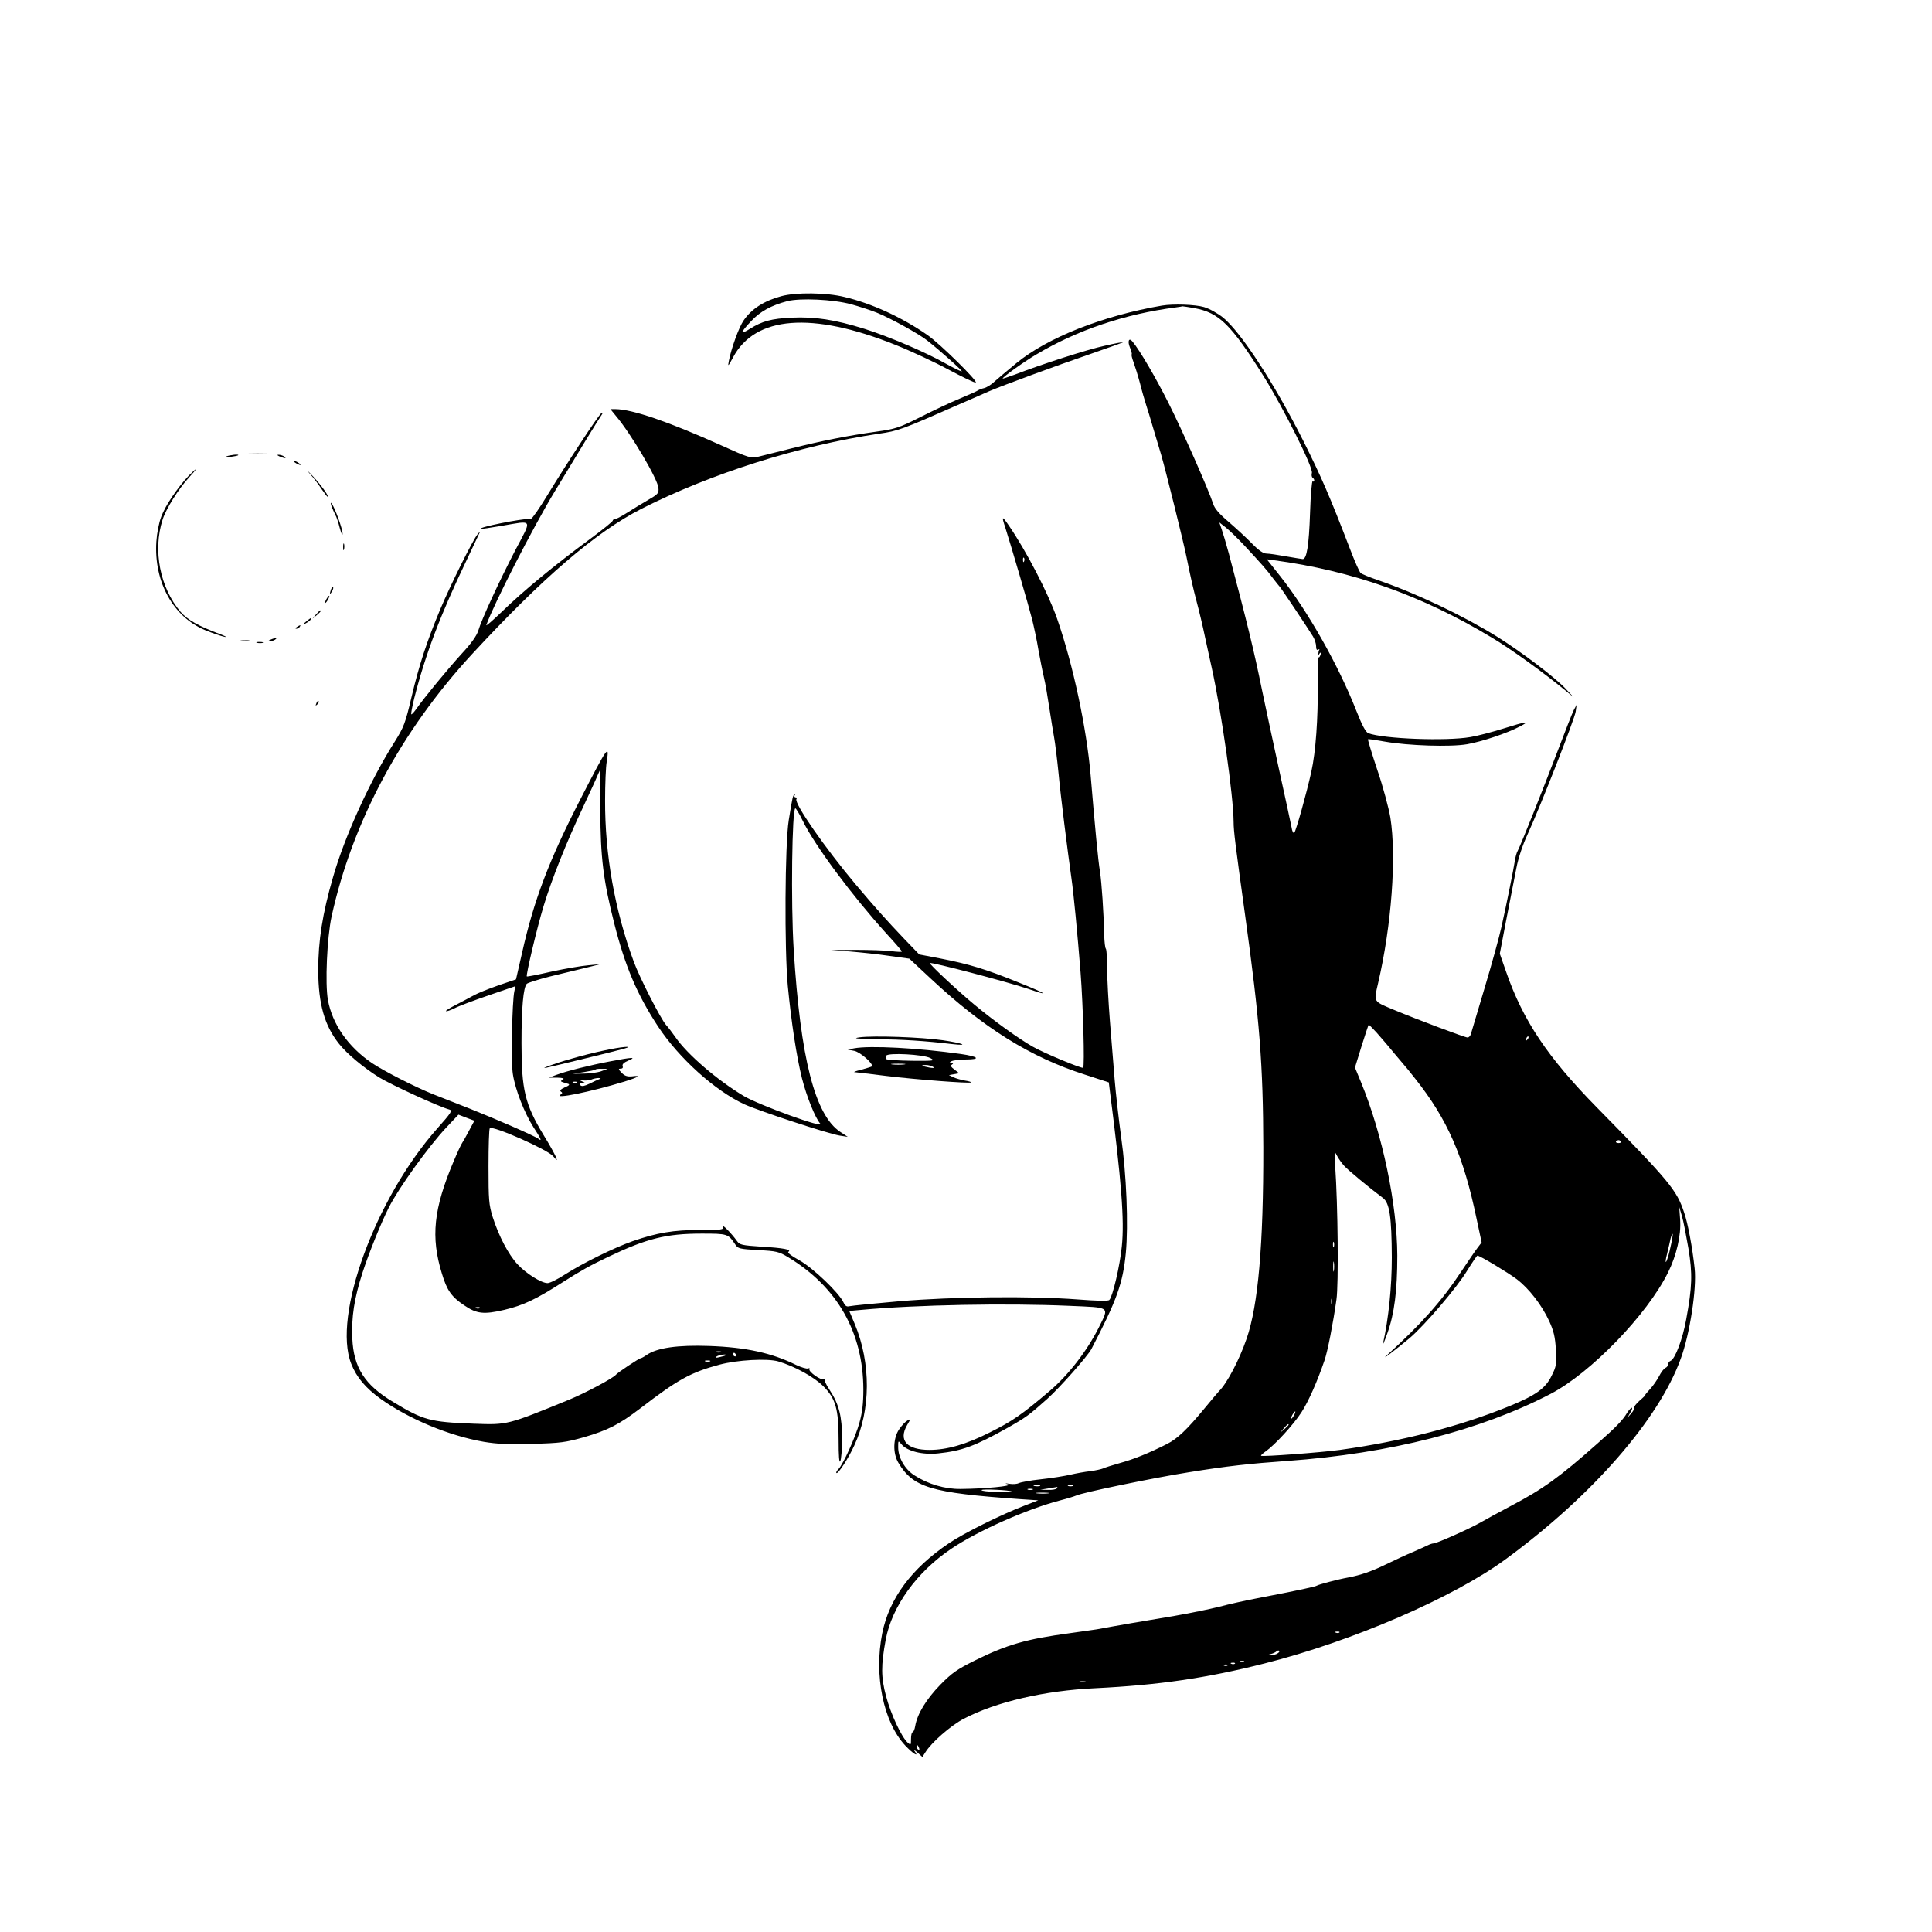 <?xml version="1.0" standalone="no"?>
<!DOCTYPE svg PUBLIC "-//W3C//DTD SVG 20010904//EN"
 "http://www.w3.org/TR/2001/REC-SVG-20010904/DTD/svg10.dtd">
<svg version="1.0" xmlns="http://www.w3.org/2000/svg"
 width="1054pt" height="1054pt" viewBox="0 0 1054 1054"
 preserveAspectRatio="xMidYMid meet">

<g transform="translate(0,1054) scale(0.1,-0.1)"
fill="#000000" stroke="none">
<path d="M4262 8924 c-93 -25 -162 -69 -205 -132 -26 -37 -68 -154 -81 -222
-6 -32 -4 -30 23 20 121 227 430 251 885 69 83 -33 214 -94 290 -135 76 -41
143 -73 149 -71 15 5 -192 209 -263 259 -138 96 -304 173 -454 208 -97 24
-265 26 -344 4z m382 -44 c43 -12 106 -32 140 -46 76 -31 230 -116 275 -152
72 -57 192 -164 188 -168 -2 -2 -40 16 -85 41 -109 62 -312 149 -446 191 -160
50 -270 67 -396 61 -111 -5 -162 -19 -229 -61 -22 -15 -41 -22 -41 -17 0 5 21
31 48 59 48 52 109 86 197 109 71 18 249 10 349 -17z"/>
<path d="M6340 8873 c-323 -55 -626 -175 -795 -314 -49 -40 -103 -86 -120
-101 -16 -16 -41 -31 -55 -35 -14 -3 -29 -9 -35 -13 -5 -4 -50 -24 -100 -45
-49 -20 -146 -66 -215 -101 -116 -58 -133 -64 -240 -79 -156 -22 -298 -50
-465 -92 -77 -19 -158 -40 -180 -45 -38 -9 -50 -6 -200 62 -289 130 -485 197
-578 198 l-27 0 30 -37 c81 -95 229 -346 232 -393 3 -29 -2 -34 -57 -66 -33
-19 -85 -51 -115 -70 -30 -19 -60 -35 -67 -35 -6 0 -11 -4 -10 -7 1 -4 -52
-47 -118 -96 -206 -152 -366 -284 -489 -403 -49 -47 -86 -79 -83 -71 41 115
253 530 374 730 131 217 230 379 251 410 11 16 13 21 3 16 -16 -10 -182 -263
-295 -448 -43 -71 -83 -128 -89 -128 -58 0 -285 -46 -275 -55 2 -2 53 6 113
16 176 30 169 43 76 -133 -88 -170 -183 -375 -202 -439 -9 -28 -38 -69 -88
-123 -74 -81 -207 -242 -250 -304 -13 -18 -25 -31 -27 -29 -3 3 5 42 16 88 61
240 143 456 286 754 36 77 69 145 71 150 2 6 -3 1 -12 -10 -25 -30 -148 -277
-204 -411 -73 -175 -114 -300 -156 -477 -34 -144 -42 -164 -92 -244 -131 -206
-273 -516 -336 -738 -58 -199 -81 -348 -81 -510 1 -182 34 -300 114 -400 43
-54 130 -127 217 -182 65 -40 330 -162 384 -176 19 -5 12 -16 -66 -104 -338
-382 -572 -1022 -469 -1283 29 -74 78 -132 161 -192 153 -109 372 -201 563
-234 73 -12 134 -15 265 -11 153 4 181 8 280 36 131 38 193 70 306 156 207
159 277 198 434 240 97 26 260 35 320 18 89 -26 196 -85 246 -135 68 -68 84
-124 84 -295 0 -85 3 -126 9 -115 5 9 10 64 10 122 0 123 -17 190 -68 267 -19
28 -31 55 -27 59 3 4 0 4 -6 0 -15 -8 -85 42 -77 55 3 5 -1 6 -9 3 -7 -2 -36
6 -63 19 -133 66 -275 97 -476 104 -170 6 -284 -10 -340 -49 -14 -10 -29 -18
-33 -18 -8 0 -127 -79 -135 -90 -14 -18 -165 -99 -255 -136 -340 -139 -336
-138 -523 -131 -237 9 -273 19 -438 119 -154 92 -215 187 -222 346 -5 117 10
216 55 357 35 108 102 274 144 357 55 109 218 335 314 437 l66 70 44 -17 43
-16 -29 -54 c-16 -31 -33 -60 -37 -66 -5 -6 -26 -51 -47 -101 -110 -260 -126
-414 -64 -614 27 -90 52 -126 121 -172 68 -47 108 -51 219 -25 105 25 172 57
319 151 103 65 145 89 250 139 208 99 314 126 507 126 143 0 145 -1 184 -59
14 -23 24 -25 125 -31 100 -5 113 -8 164 -39 268 -162 409 -410 410 -721 0
-76 -6 -126 -21 -180 -22 -81 -89 -228 -115 -255 -9 -9 -14 -18 -11 -21 8 -8
65 79 97 149 91 194 92 451 3 664 l-30 71 66 6 c306 28 789 37 1134 22 229
-10 219 -2 161 -119 -64 -127 -164 -257 -266 -344 -150 -128 -206 -167 -327
-227 -130 -66 -235 -96 -330 -96 -124 0 -171 52 -122 136 20 34 20 34 1 24
-11 -6 -31 -27 -45 -48 -33 -48 -35 -131 -4 -182 81 -135 176 -164 658 -198
l105 -7 -75 -29 c-126 -48 -333 -151 -412 -205 -204 -137 -326 -302 -364 -491
-46 -229 6 -485 125 -612 43 -46 79 -68 51 -30 -7 9 -1 6 15 -8 l28 -25 16 25
c34 55 140 147 209 183 178 93 441 154 718 167 345 17 608 55 923 135 477 120
1033 360 1319 571 470 345 832 760 952 1091 50 135 88 384 76 493 -12 113 -37
247 -57 304 -41 124 -77 168 -478 576 -267 272 -402 474 -493 737 l-35 100 37
194 c21 107 45 231 54 276 9 48 33 122 60 180 75 164 258 633 263 671 l5 37
-16 -30 c-8 -16 -48 -118 -89 -226 -77 -202 -199 -508 -216 -540 -6 -9 -13
-35 -16 -56 -7 -46 -45 -235 -73 -360 -11 -51 -52 -200 -91 -330 -39 -131 -73
-246 -76 -255 -3 -10 -11 -18 -18 -18 -14 0 -272 97 -397 149 -120 50 -115 42
-91 147 74 317 101 690 67 904 -9 52 -40 169 -71 259 -30 90 -53 166 -51 168
3 2 44 -4 93 -13 125 -22 358 -30 448 -14 80 14 218 60 286 96 63 32 40 30
-90 -11 -61 -19 -141 -40 -178 -46 -132 -23 -475 -10 -557 21 -14 5 -34 42
-65 121 -98 250 -265 545 -416 736 l-73 92 37 -5 c427 -57 809 -192 1190 -422
103 -61 284 -192 402 -289 l45 -37 -45 48 c-59 62 -238 198 -370 281 -185 115
-442 238 -655 311 -44 15 -85 32 -92 38 -7 6 -33 65 -58 131 -111 289 -156
392 -255 590 -157 312 -339 591 -437 672 -30 24 -75 49 -105 58 -48 14 -168
18 -228 8z m176 -14 c135 -25 199 -88 378 -372 108 -174 271 -498 263 -527 -3
-11 -1 -23 4 -26 5 -3 9 -10 9 -15 0 -6 -4 -8 -9 -5 -4 3 -11 -74 -14 -172 -6
-178 -18 -252 -40 -252 -7 1 -48 7 -92 15 -44 8 -91 15 -105 15 -18 0 -43 17
-80 55 -30 31 -88 84 -127 118 -50 42 -77 73 -84 97 -26 79 -166 396 -244 551
-71 141 -157 288 -197 336 -19 23 -28 2 -14 -32 8 -18 12 -35 10 -38 -3 -2 2
-22 10 -43 8 -22 24 -73 35 -114 10 -41 26 -95 34 -120 8 -25 24 -76 35 -115
12 -38 32 -109 47 -157 25 -87 117 -456 137 -552 23 -114 37 -175 57 -251 12
-44 33 -132 46 -195 14 -63 29 -135 35 -160 54 -244 119 -702 120 -845 0 -48
9 -120 63 -510 79 -570 98 -810 99 -1265 1 -532 -28 -861 -91 -1043 -40 -116
-107 -244 -151 -287 -3 -3 -39 -45 -80 -95 -94 -114 -147 -164 -202 -192 -96
-49 -183 -84 -256 -104 -42 -12 -84 -25 -94 -30 -9 -4 -40 -11 -70 -15 -29 -3
-78 -12 -108 -19 -30 -7 -102 -19 -160 -25 -57 -6 -112 -16 -121 -21 -10 -5
-32 -7 -51 -4 -27 4 -28 3 -8 -3 28 -9 -125 -24 -260 -25 -85 -1 -176 26 -251
74 -52 33 -89 96 -89 154 0 37 0 37 18 16 30 -38 116 -59 200 -50 132 14 201
40 378 139 104 59 117 69 218 159 69 62 220 233 240 271 139 267 172 359 188
525 14 153 4 426 -26 635 -13 96 -29 236 -35 310 -6 74 -18 219 -26 321 -8
102 -15 230 -15 285 0 56 -3 104 -7 108 -4 4 -8 37 -9 74 -3 127 -14 287 -23
347 -10 57 -28 250 -51 525 -22 257 -95 602 -183 855 -48 138 -169 371 -264
509 -37 54 -40 52 -18 -14 30 -94 128 -428 146 -500 10 -41 26 -115 34 -165 9
-49 22 -117 30 -150 8 -33 21 -109 30 -170 9 -60 21 -132 26 -160 5 -27 16
-115 24 -195 11 -120 49 -421 70 -570 12 -81 33 -302 50 -515 14 -182 23 -511
14 -520 -7 -6 -214 80 -275 115 -76 43 -211 140 -318 229 -95 79 -248 222
-243 227 6 7 425 -103 537 -141 125 -43 102 -27 -55 36 -175 71 -266 99 -425
130 l-115 22 -80 83 c-99 104 -158 170 -267 299 -167 199 -337 443 -323 466 4
5 1 9 -5 9 -6 0 -8 6 -4 13 4 6 3 8 -1 4 -10 -9 -11 -11 -32 -142 -21 -129
-24 -706 -5 -905 19 -197 48 -386 77 -502 26 -102 73 -218 100 -248 27 -30
-328 99 -416 150 -146 87 -311 229 -375 323 -16 23 -39 53 -50 65 -29 32 -146
261 -177 347 -104 282 -157 585 -156 878 0 89 4 185 9 212 16 100 3 80 -139
-196 -176 -342 -258 -558 -323 -848 l-33 -144 -97 -33 c-54 -19 -114 -43 -133
-54 -20 -11 -63 -34 -96 -51 -34 -17 -59 -33 -56 -35 3 -3 23 4 46 15 22 12
106 43 187 71 l146 50 -6 -28 c-12 -54 -19 -387 -8 -452 13 -85 63 -212 112
-289 42 -64 48 -80 28 -64 -19 15 -225 105 -373 164 -71 28 -162 64 -201 79
-100 40 -268 126 -334 170 -130 88 -217 212 -241 345 -16 88 -5 339 20 455
113 515 378 1010 765 1430 384 416 676 667 925 794 378 192 860 345 1297 410
104 15 121 21 439 161 72 31 144 63 160 70 69 30 373 142 543 200 101 35 185
65 188 67 2 3 -42 -5 -98 -18 -97 -21 -342 -100 -490 -157 -38 -14 -68 -24
-68 -22 0 8 118 93 185 132 222 132 481 220 760 256 17 2 33 5 36 6 3 0 32 -4
65 -10z m269 -1291 c94 -101 129 -140 160 -183 17 -22 33 -42 36 -45 6 -5 153
-225 182 -272 9 -15 17 -39 17 -53 0 -17 4 -24 12 -19 7 5 8 3 3 -6 -4 -6 -7
-87 -6 -179 2 -191 -11 -373 -35 -481 -27 -122 -84 -324 -93 -333 -5 -5 -12 8
-15 30 -4 21 -36 169 -71 328 -35 160 -75 349 -90 420 -44 217 -81 367 -181
745 -14 52 -32 112 -39 132 l-13 38 37 -29 c20 -16 63 -58 96 -93z m-1198 -90
c-3 -8 -6 -5 -6 6 -1 11 2 17 5 13 3 -3 4 -12 1 -19z m1616 -513 c-3 -9 -8
-14 -10 -11 -3 3 -2 9 2 15 9 16 15 13 8 -4z m-3928 -848 c1 -257 16 -378 76
-615 59 -233 124 -387 239 -562 115 -174 310 -350 472 -425 85 -38 453 -159
518 -170 l45 -7 -41 27 c-138 92 -217 400 -254 995 -16 255 -9 770 9 770 4 0
22 -30 40 -67 66 -136 272 -412 454 -613 48 -52 87 -97 87 -101 0 -3 -26 -2
-57 2 -32 4 -119 7 -193 7 l-135 -1 105 -8 c58 -5 154 -15 213 -24 l108 -15
117 -109 c287 -268 542 -428 839 -523 l132 -43 5 -40 c64 -498 81 -712 66
-855 -10 -104 -50 -274 -68 -292 -7 -7 -69 -5 -174 3 -251 19 -678 15 -972
-10 -138 -12 -259 -24 -271 -27 -16 -4 -24 1 -33 20 -24 53 -169 191 -242 231
-42 23 -66 41 -59 46 20 12 -28 21 -149 28 -105 7 -117 10 -131 30 -29 41 -83
96 -77 79 5 -17 -5 -18 -125 -18 -145 0 -234 -15 -367 -61 -105 -37 -271 -119
-370 -182 -40 -26 -82 -47 -95 -47 -34 0 -118 53 -164 103 -50 54 -102 154
-135 257 -21 68 -23 93 -23 277 0 111 3 204 7 208 16 16 315 -116 346 -153 23
-27 23 -27 14 -2 -6 14 -35 67 -66 117 -102 168 -121 247 -121 503 0 193 10
304 29 323 7 6 64 24 127 40 63 15 150 36 194 47 l80 20 -65 -6 c-36 -3 -125
-18 -199 -34 -74 -17 -136 -29 -137 -27 -6 6 57 271 91 382 44 147 127 354
215 540 36 77 72 155 79 173 8 17 14 32 15 32 0 0 1 -100 1 -223z m4234 -1209
c21 -24 63 -72 92 -108 30 -36 56 -67 59 -70 3 -3 31 -36 61 -75 176 -222 263
-422 334 -762 l28 -131 -22 -29 c-12 -15 -51 -73 -88 -128 -105 -160 -219
-288 -408 -460 -37 -34 51 33 123 93 82 69 261 278 316 370 28 45 53 82 56 82
13 0 166 -92 215 -129 67 -51 137 -142 177 -229 24 -53 32 -85 36 -154 4 -80
3 -92 -23 -143 -33 -69 -86 -107 -230 -166 -272 -111 -586 -192 -925 -239
-101 -14 -423 -38 -430 -32 -3 2 9 13 25 24 50 35 151 145 195 213 37 57 86
166 126 284 17 49 47 203 65 331 12 82 8 515 -7 730 -5 82 -5 84 10 55 9 -17
26 -41 39 -55 20 -23 141 -123 211 -175 37 -27 48 -104 49 -325 0 -159 -17
-331 -48 -470 -3 -14 8 12 24 57 38 106 54 231 54 423 -1 279 -80 659 -198
946 l-33 80 36 117 c20 64 38 117 39 117 2 0 20 -19 42 -42z m822 -41 c-10 -9
-11 -8 -5 6 3 10 9 15 12 12 3 -3 0 -11 -7 -18z m513 -555 c2 -4 -4 -8 -14 -8
-10 0 -16 4 -14 8 3 4 9 8 14 8 5 0 11 -4 14 -8z m367 -582 c23 -139 21 -209
-12 -388 -19 -107 -61 -217 -85 -226 -8 -3 -14 -12 -14 -20 0 -7 -7 -16 -15
-19 -8 -4 -23 -23 -34 -45 -11 -21 -33 -53 -49 -70 -17 -18 -28 -32 -26 -32 3
0 -11 -14 -31 -31 -19 -17 -33 -35 -30 -39 3 -4 -5 -19 -16 -31 l-21 -24 16
28 c9 15 13 27 8 27 -4 0 -15 -12 -25 -27 -24 -41 -61 -79 -162 -168 -209
-185 -296 -248 -475 -342 -63 -33 -137 -74 -165 -90 -56 -32 -237 -113 -254
-113 -6 0 -19 -4 -29 -9 -9 -5 -46 -21 -82 -37 -36 -15 -103 -46 -150 -69 -76
-37 -136 -58 -205 -71 -56 -10 -161 -38 -170 -44 -9 -6 -91 -24 -335 -71 -58
-11 -148 -31 -200 -45 -52 -13 -160 -35 -240 -49 -141 -23 -359 -61 -410 -71
-14 -3 -88 -13 -165 -24 -235 -32 -339 -61 -515 -148 -98 -49 -125 -67 -190
-133 -77 -79 -126 -160 -137 -225 -3 -19 -10 -34 -14 -34 -5 0 -9 -16 -9 -37
0 -34 -1 -35 -18 -20 -34 31 -92 155 -118 253 -28 104 -28 168 -2 309 34 181
169 369 358 496 145 98 414 217 595 264 39 10 77 22 86 26 32 16 429 98 614
127 210 34 330 47 540 62 556 40 1051 166 1435 366 218 114 525 430 640 662
46 92 72 204 66 287 l-5 70 15 -50 c8 -27 23 -106 35 -175z m-98 5 c-8 -39
-19 -74 -24 -79 -4 -5 -2 15 6 45 7 30 16 67 19 83 4 15 9 27 11 24 2 -2 -3
-35 -12 -73z m-1836 3 c-3 -7 -5 -2 -5 12 0 14 2 19 5 13 2 -7 2 -19 0 -25z
m0 -130 c-2 -13 -4 -3 -4 22 0 25 2 35 4 23 2 -13 2 -33 0 -45z m-10 -180 c-3
-7 -5 -2 -5 12 0 14 2 19 5 13 2 -7 2 -19 0 -25z m-4650 -24 c-3 -3 -12 -4
-19 -1 -8 3 -5 6 6 6 11 1 17 -2 13 -5z m1316 -241 c-7 -2 -19 -2 -25 0 -7 3
-2 5 12 5 14 0 19 -2 13 -5z m82 -13 c3 -5 1 -10 -4 -10 -6 0 -11 5 -11 10 0
6 2 10 4 10 3 0 8 -4 11 -10z m-56 -4 c-2 -2 -17 -6 -34 -10 -22 -5 -26 -4
-15 4 14 9 59 15 49 6z m-86 -33 c-7 -2 -19 -2 -25 0 -7 3 -2 5 12 5 14 0 19
-2 13 -5z m3187 -293 c-6 -11 -13 -20 -16 -20 -2 0 0 9 6 20 6 11 13 20 16 20
2 0 0 -9 -6 -20z m-30 -53 c0 -2 -10 -12 -22 -23 l-23 -19 19 23 c18 21 26 27
26 19z m-1357 -334 c-7 -2 -21 -2 -30 0 -10 3 -4 5 12 5 17 0 24 -2 18 -5z
m180 0 c-7 -2 -19 -2 -25 0 -7 3 -2 5 12 5 14 0 19 -2 13 -5z m-88 -13 c-3 -5
-25 -9 -48 -8 l-42 1 45 7 c25 4 46 8 48 8 2 1 0 -2 -3 -8z m-245 -17 c2 -2
-35 -3 -83 -2 -47 1 -84 5 -82 10 5 7 155 0 165 -8z m113 10 c-7 -2 -19 -2
-25 0 -7 3 -2 5 12 5 14 0 19 -2 13 -5z m85 -20 c-15 -2 -42 -2 -60 0 -18 2
-6 4 27 4 33 0 48 -2 33 -4z m1589 -759 c-3 -3 -12 -4 -19 -1 -8 3 -5 6 6 6
11 1 17 -2 13 -5z m-337 -114 c-8 -6 -24 -9 -35 -9 l-20 1 20 5 c11 3 24 9 29
14 5 5 12 6 15 3 3 -3 -1 -9 -9 -14z m-183 -46 c-3 -3 -12 -4 -19 -1 -8 3 -5
6 6 6 11 1 17 -2 13 -5z m-50 -10 c-3 -3 -12 -4 -19 -1 -8 3 -5 6 6 6 11 1 17
-2 13 -5z m-40 -10 c-3 -3 -12 -4 -19 -1 -8 3 -5 6 6 6 11 1 17 -2 13 -5z
m-774 -91 c-7 -2 -21 -2 -30 0 -10 3 -4 5 12 5 17 0 24 -2 18 -5z m-909 -359
c3 -8 2 -12 -4 -9 -6 3 -10 10 -10 16 0 14 7 11 14 -7z"/>
<path d="M4690 4881 c-42 -6 -19 -8 95 -10 139 -2 259 -9 410 -27 97 -11 57 5
-51 21 -118 17 -377 26 -454 16z"/>
<path d="M3295 4809 c-49 -10 -128 -30 -175 -44 -90 -25 -182 -59 -140 -50 39
8 392 94 425 104 59 17 -15 11 -110 -10z"/>
<path d="M4660 4821 l-35 -7 36 -7 c33 -7 107 -72 95 -85 -3 -2 -29 -10 -58
-18 -29 -7 -45 -13 -36 -13 10 -1 89 -10 175 -21 156 -19 454 -42 461 -35 2 2
-13 7 -34 10 -22 4 -50 12 -63 18 l-24 12 28 5 28 5 -26 20 c-19 14 -23 21
-14 27 9 6 8 8 -3 8 -13 0 -13 1 0 10 8 5 44 10 79 10 84 0 70 16 -27 30 -234
33 -496 47 -582 31z m415 -53 c28 -15 24 -16 -102 -15 -72 1 -134 5 -138 9 -4
4 -4 12 0 19 11 17 201 7 240 -13z m-142 -35 c-18 -2 -48 -2 -65 0 -18 2 -4 4
32 4 36 0 50 -2 33 -4z m157 -13 c11 -7 5 -8 -20 -4 -43 8 -51 14 -19 14 13 0
31 -5 39 -10z"/>
<path d="M3330 4750 c-107 -20 -236 -52 -295 -74 l-40 -15 45 0 c32 -1 41 -4
30 -11 -15 -10 -17 -9 30 -23 10 -3 4 -10 -19 -19 -22 -10 -29 -18 -21 -23 9
-6 9 -9 -1 -16 -45 -28 163 14 349 71 77 24 92 35 39 28 -24 -2 -39 2 -55 19
-19 19 -20 23 -6 23 10 0 14 5 11 14 -4 10 7 20 31 30 48 20 21 19 -98 -4z
m-50 -54 c-19 -7 -62 -13 -95 -13 l-60 -1 59 9 c32 5 61 11 64 14 3 3 19 5 36
4 l31 0 -35 -13z m-10 -43 c-8 -3 -33 -14 -54 -25 -27 -13 -42 -16 -49 -9 -8
8 -5 11 9 12 19 0 19 1 -1 10 -18 8 -17 9 5 5 14 -2 34 0 45 4 11 5 29 9 40 9
14 -1 15 -2 5 -6z m-123 -19 c-3 -3 -12 -4 -19 -1 -8 3 -5 6 6 6 11 1 17 -2
13 -5z"/>
<path d="M1358 8063 c29 -2 74 -2 100 0 26 2 2 3 -53 3 -55 0 -76 -1 -47 -3z"/>
<path d="M1235 8050 c-14 -7 -8 -8 20 -3 22 3 42 7 44 9 9 8 -45 2 -64 -6z"/>
<path d="M1525 8050 c27 -12 43 -12 25 0 -8 5 -22 9 -30 9 -10 0 -8 -3 5 -9z"/>
<path d="M1600 8026 c0 -3 9 -10 20 -16 11 -6 20 -8 20 -6 0 3 -9 10 -20 16
-11 6 -20 8 -20 6z"/>
<path d="M1691 7955 c21 -23 49 -61 64 -84 15 -22 30 -41 32 -41 11 0 -37 67
-82 114 -27 29 -34 34 -14 11z"/>
<path d="M1028 7943 c-60 -64 -126 -161 -148 -221 -13 -33 -24 -91 -27 -137
-14 -220 92 -411 267 -483 41 -17 89 -33 105 -36 17 -4 8 2 -20 13 -122 45
-181 79 -219 122 -113 132 -153 336 -99 504 19 60 87 168 144 230 50 54 48 60
-3 8z"/>
<path d="M1809 7777 c6 -16 16 -37 21 -47 6 -10 17 -43 24 -72 8 -29 15 -43
15 -30 1 25 -45 150 -61 167 -5 6 -4 -3 1 -18z"/>
<path d="M1872 7555 c0 -16 2 -22 5 -12 2 9 2 23 0 30 -3 6 -5 -1 -5 -18z"/>
<path d="M1806 7325 c-9 -26 -7 -32 5 -12 6 10 9 21 6 23 -2 3 -7 -2 -11 -11z"/>
<path d="M1780 7270 c-6 -11 -8 -20 -6 -20 3 0 10 9 16 20 6 11 8 20 6 20 -3
0 -10 -9 -16 -20z"/>
<path d="M1724 7188 l-19 -23 23 19 c21 18 27 26 19 26 -2 0 -12 -10 -23 -22z"/>
<path d="M1670 7149 c-22 -18 -22 -19 -3 -10 12 6 25 16 28 21 9 15 3 12 -25
-11z"/>
<path d="M1620 7120 c-9 -6 -10 -10 -3 -10 6 0 15 5 18 10 8 12 4 12 -15 0z"/>
<path d="M1475 7050 c-13 -6 -15 -9 -5 -9 8 0 22 4 30 9 18 12 2 12 -25 0z"/>
<path d="M1318 7043 c12 -2 30 -2 40 0 9 3 -1 5 -23 4 -22 0 -30 -2 -17 -4z"/>
<path d="M1403 7033 c9 -2 23 -2 30 0 6 3 -1 5 -18 5 -16 0 -22 -2 -12 -5z"/>
<path d="M1726 6703 c-6 -14 -5 -15 5 -6 7 7 10 15 7 18 -3 3 -9 -2 -12 -12z"/>
</g>
</svg>
